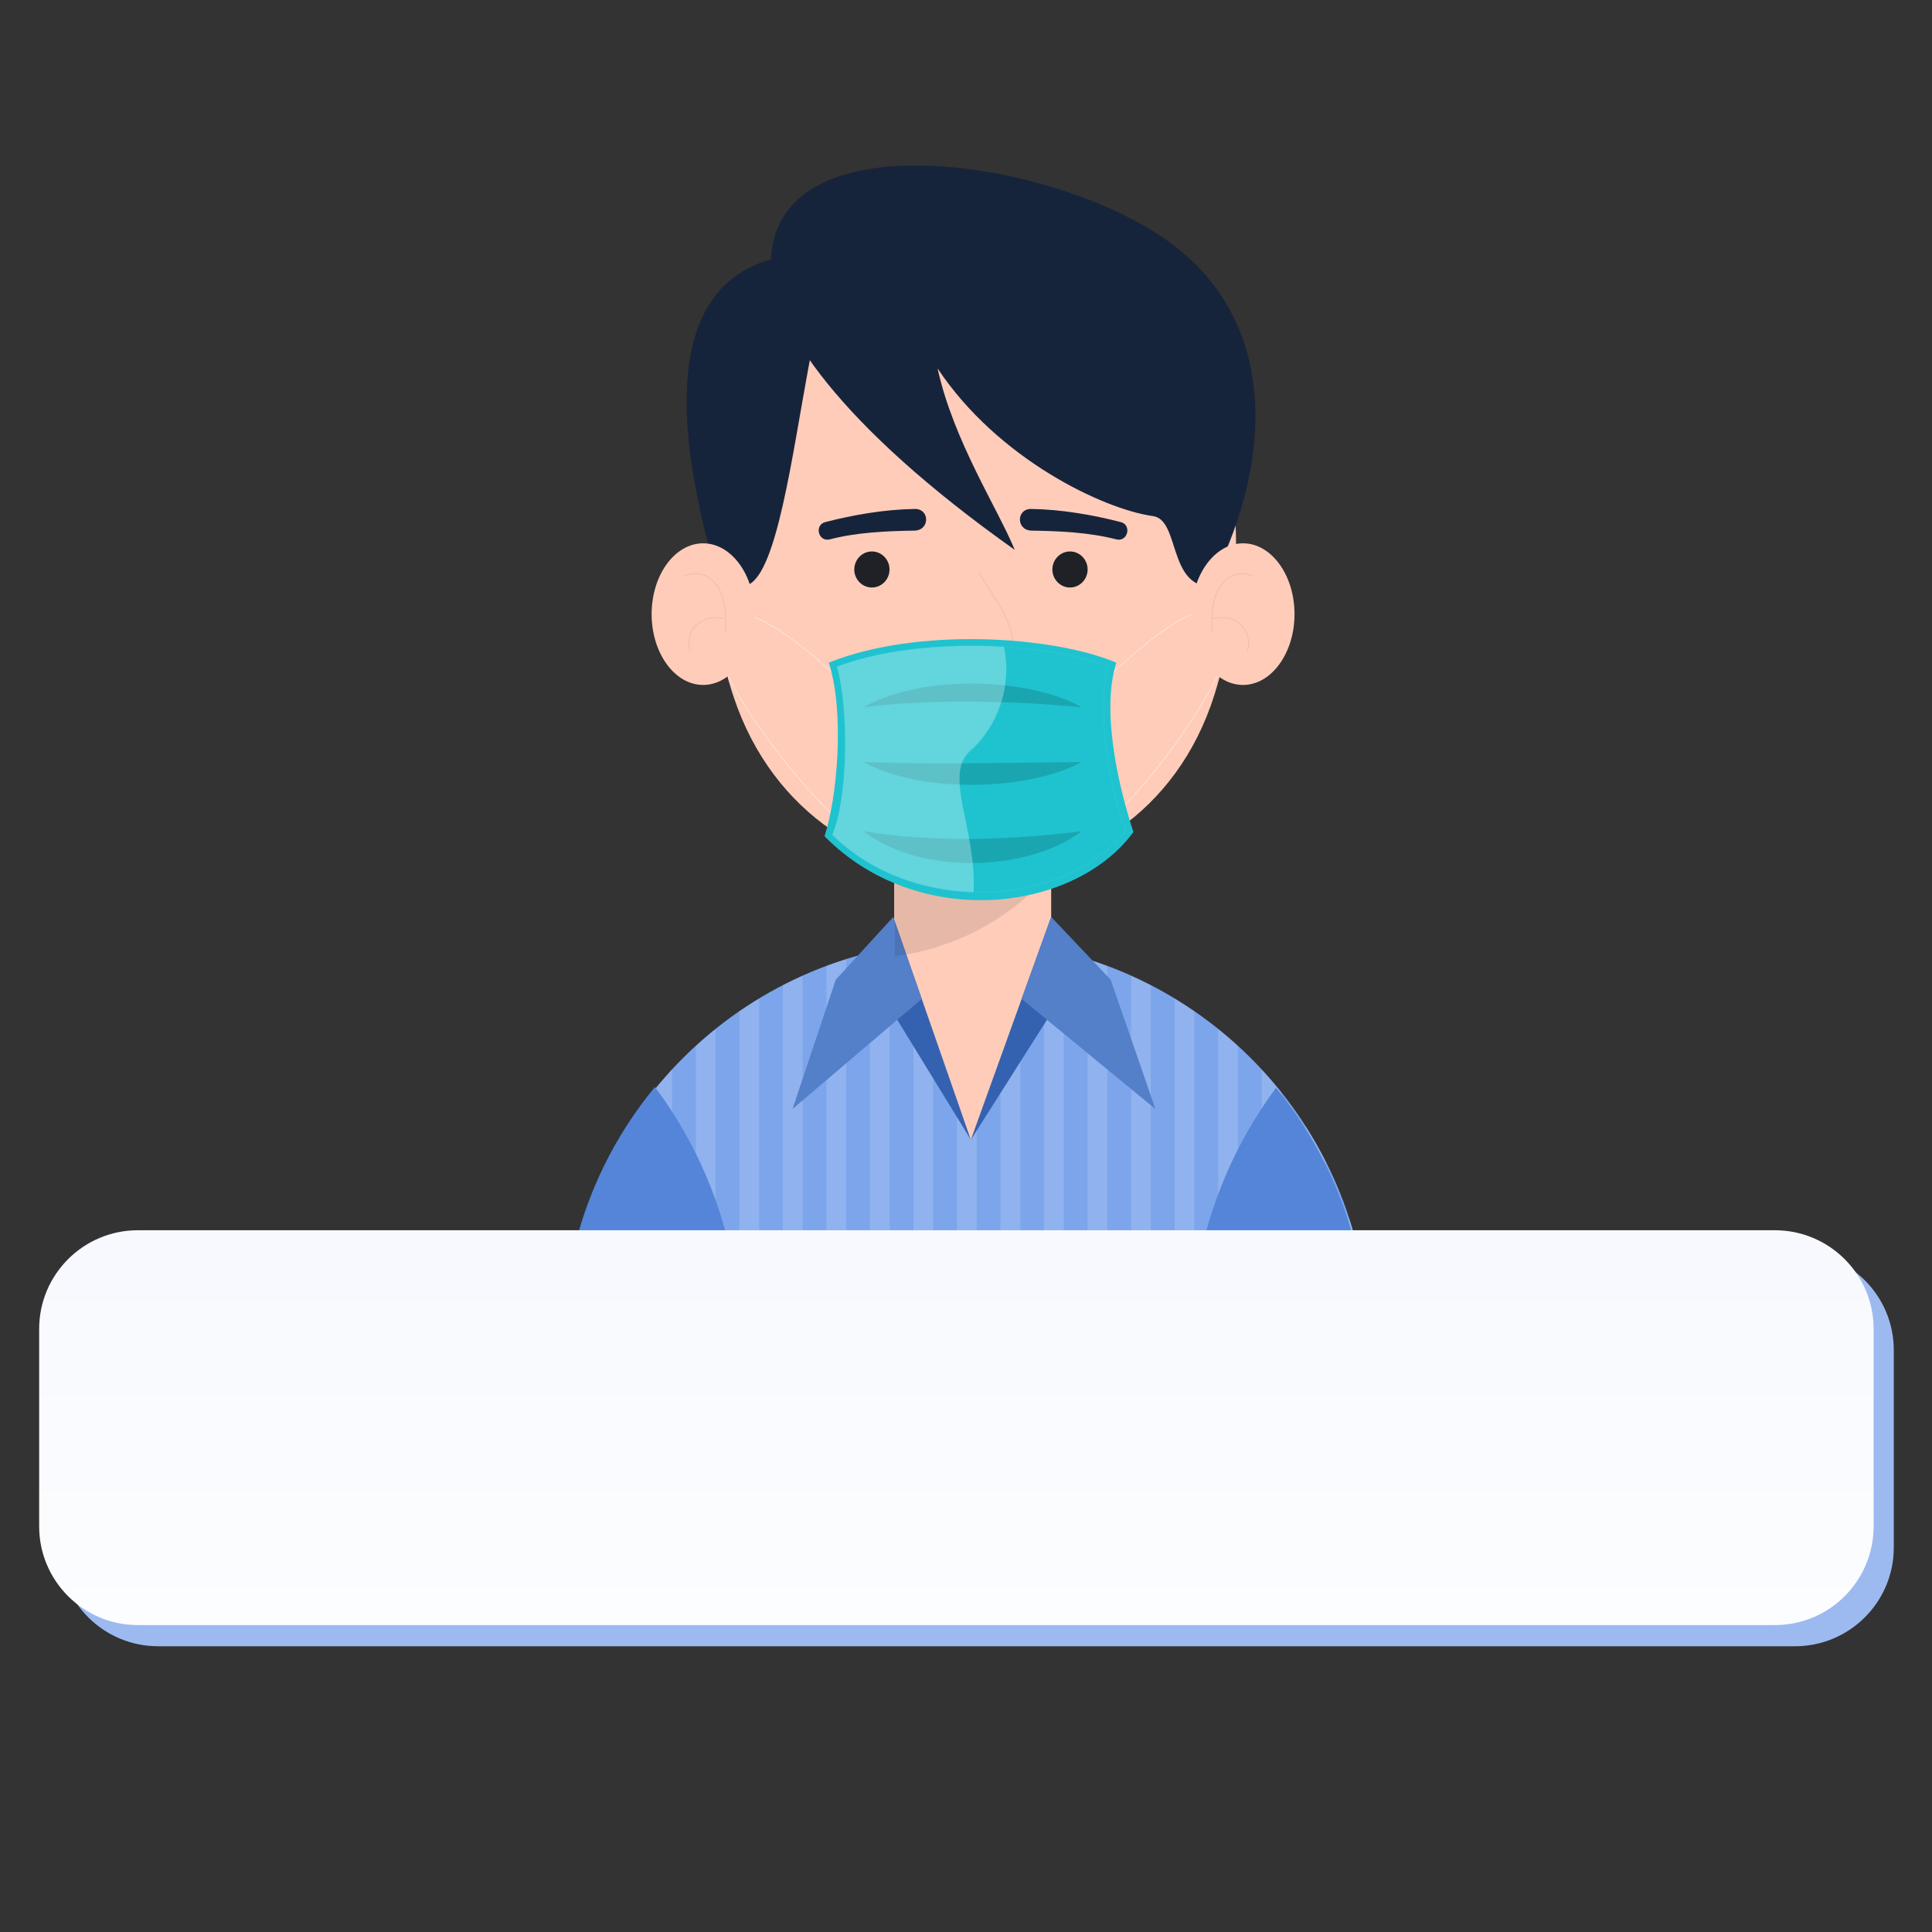 <?xml version="1.0" encoding="UTF-8" standalone="no"?>
<!DOCTYPE svg PUBLIC "-//W3C//DTD SVG 1.1//EN" "http://www.w3.org/Graphics/SVG/1.1/DTD/svg11.dtd">
<svg width="100%" height="100%" viewBox="0 0 5000 5000" version="1.1" xmlns="http://www.w3.org/2000/svg" xmlns:xlink="http://www.w3.org/1999/xlink" xml:space="preserve" xmlns:serif="http://www.serif.com/" style="fill-rule:evenodd;clip-rule:evenodd;stroke-linecap:round;stroke-linejoin:round;stroke-miterlimit:22.926;">
    <rect x="0" y="0" width="5000" height="5000" fill="#333333" stroke="none"/>
    <g transform="matrix(18.289,0,0,18.289,564.469,-789.374)">
        <g transform="matrix(1,0,0,1,105.952,227.255)">
            <path d="M0,-50.988C29.423,-50.988 53.627,-28.645 56.573,0L-56.573,0C-53.627,-28.645 -29.423,-50.988 0,-50.988" style="fill:rgb(124,165,235);"/>
        </g>
        <g>
            <clipPath id="_clip1">
                <path d="M49.379,227.254L162.525,227.254C159.579,198.61 135.375,176.266 105.952,176.266C76.53,176.266 52.325,198.61 49.379,227.254Z" clip-rule="nonzero"/>
            </clipPath>
            <g clip-path="url(#_clip1)">
                <g opacity="0.15">
                    <g transform="matrix(1,0,0,-1,0,500)">
                        <rect x="49.122" y="245.62" width="2.799" height="88.899" style="fill:white;"/>
                    </g>
                </g>
                <g opacity="0.15">
                    <g transform="matrix(1,0,0,-1,-0,500)">
                        <rect x="55.281" y="245.62" width="2.799" height="88.899" style="fill:white;"/>
                    </g>
                </g>
                <g opacity="0.15">
                    <g transform="matrix(1,0,0,-1,0,500)">
                        <rect x="61.44" y="245.62" width="2.799" height="88.899" style="fill:white;"/>
                    </g>
                </g>
                <g opacity="0.15">
                    <g transform="matrix(1,0,0,-1,0.001,500)">
                        <rect x="67.598" y="245.62" width="2.8" height="88.899" style="fill:white;"/>
                    </g>
                </g>
                <g opacity="0.15">
                    <g transform="matrix(1,0,0,-1,0.001,500)">
                        <rect x="73.757" y="245.62" width="2.799" height="88.899" style="fill:white;"/>
                    </g>
                </g>
                <g opacity="0.15">
                    <g transform="matrix(1,0,0,-1,-0.001,500)">
                        <rect x="79.917" y="245.62" width="2.799" height="88.899" style="fill:white;"/>
                    </g>
                </g>
                <g opacity="0.15">
                    <g transform="matrix(1,0,0,-1,-0.001,500)">
                        <rect x="86.076" y="245.62" width="2.799" height="88.899" style="fill:white;"/>
                    </g>
                </g>
                <g opacity="0.15">
                    <g transform="matrix(-1,0,0,1,187.269,-80.139)">
                        <rect x="92.235" y="245.62" width="2.799" height="88.899" style="fill:white;"/>
                    </g>
                </g>
                <g opacity="0.15">
                    <g transform="matrix(-1,0,0,1,199.585,-80.139)">
                        <rect x="98.393" y="245.62" width="2.799" height="88.899" style="fill:white;"/>
                    </g>
                </g>
                <g opacity="0.15">
                    <g transform="matrix(-1,0,0,1,211.905,-80.139)">
                        <rect x="104.553" y="245.62" width="2.799" height="88.899" style="fill:white;"/>
                    </g>
                </g>
                <g opacity="0.15">
                    <g transform="matrix(-1,0,0,1,224.223,-80.139)">
                        <rect x="110.712" y="245.62" width="2.799" height="88.899" style="fill:white;"/>
                    </g>
                </g>
                <g opacity="0.15">
                    <g transform="matrix(1,0,0,-1,0,500)">
                        <rect x="116.87" y="245.62" width="2.8" height="88.899" style="fill:white;"/>
                    </g>
                </g>
                <g opacity="0.15">
                    <g transform="matrix(1,0,0,-1,0,500)">
                        <rect x="123.029" y="245.62" width="2.8" height="88.899" style="fill:white;"/>
                    </g>
                </g>
                <g opacity="0.15">
                    <g transform="matrix(1,0,0,-1,0,500)">
                        <rect x="129.188" y="245.62" width="2.799" height="88.899" style="fill:white;"/>
                    </g>
                </g>
                <g opacity="0.15">
                    <g transform="matrix(1,0,0,-1,5.68434e-14,500)">
                        <rect x="135.347" y="245.62" width="2.799" height="88.899" style="fill:white;"/>
                    </g>
                </g>
                <g opacity="0.15">
                    <g transform="matrix(1,0,0,-1,0,500)">
                        <rect x="141.506" y="245.62" width="2.799" height="88.899" style="fill:white;"/>
                    </g>
                </g>
                <g opacity="0.15">
                    <g transform="matrix(1,0,0,-1,0,500)">
                        <rect x="147.665" y="245.62" width="2.799" height="88.899" style="fill:white;"/>
                    </g>
                </g>
                <g opacity="0.15">
                    <g transform="matrix(1,0,0,-1,-0.001,500)">
                        <rect x="153.825" y="245.62" width="2.799" height="88.899" style="fill:white;"/>
                    </g>
                </g>
                <g opacity="0.15">
                    <g transform="matrix(1,0,0,-1,0,500)">
                        <rect x="159.983" y="245.62" width="2.799" height="88.899" style="fill:white;"/>
                    </g>
                </g>
            </g>
        </g>
        <g transform="matrix(1,0,0,1,95.779,202.204)">
            <path d="M0,-61.912L22.105,-61.912L22.105,-22.839C22.105,-2.303 1.495,0 0,-22.839L0,-61.912Z" style="fill:rgb(255,204,186);"/>
        </g>
        <g transform="matrix(1,0,0,1,95.678,204.452)">
            <path d="M0,-62.353L22.105,-62.353L22.105,-23.28C22.105,-17.202 15.345,-10.656 10.839,0C5.815,-10.751 0,-17.201 0,-23.28L0,-62.353Z" style="fill:rgb(255,204,186);"/>
        </g>
        <g transform="matrix(1,0,0,1,95.528,204.451)">
            <path d="M0,-31.545L10.989,0L-4.187,-24.751L0,-31.545Z" style="fill:rgb(52,98,176);"/>
        </g>
        <g transform="matrix(-0.675,0.737,0.737,0.675,96.996,199.444)">
            <path d="M-18.58,-19.005L-6.54,-19.005L11.095,-11.159L-12.754,-8.19L-18.58,-19.005Z" style="fill:rgb(84,127,201);"/>
        </g>
        <g transform="matrix(1,0,0,1,117.884,204.451)">
            <path d="M0,-31.545L-11.367,0L4.331,-24.751L0,-31.545Z" style="fill:rgb(52,98,176);"/>
        </g>
        <g transform="matrix(0.688,0.726,0.726,-0.688,129.402,173.316)">
            <path d="M-8.218,-8.08L4.011,-8.08L21.658,-16.068L-2.671,-19.093L-8.218,-8.08Z" style="fill:rgb(84,127,201);"/>
        </g>
        <g opacity="0.1">
            <g transform="matrix(1,0,0,1,95.778,178.467)">
                <path d="M0,-40.524L22.105,-40.524L22.105,-11.982C16.282,-5.09 8.319,-1.098 0,0L0,-40.524Z"/>
            </g>
        </g>
        <g transform="matrix(1,0,0,1,72.969,106.76)">
            <path d="M0,35.066C-8.508,9.603 -2.049,-31.546 33.65,-32.501C69.345,-33.456 76.11,9.073 68.005,34.744C57.375,68.414 11.18,68.522 0,35.066" style="fill:rgb(255,204,186);"/>
        </g>
        <g transform="matrix(-0.095,-0.996,-0.996,0.095,120.032,110.944)">
            <path d="M-6.794,-7.078C-7.356,-8.639 -9.729,-7.784 -9.168,-6.223C-7.814,-2.495 -7.229,1.69 -6.794,5.638C-6.491,7.798 -3.45,7.438 -3.752,5.285C-4.204,1.177 -5.385,-3.198 -6.794,-7.078" style="fill:rgb(22,36,59);"/>
        </g>
        <g transform="matrix(1,0,0,1,120.547,121.195)">
            <path d="M0,5.101C1.373,5.101 2.493,3.955 2.493,2.551C2.493,1.146 1.373,0 0,0C-1.373,0 -2.493,1.146 -2.493,2.551C-2.493,3.955 -1.373,5.101 0,5.101" style="fill:rgb(31,33,38);"/>
        </g>
        <g transform="matrix(1,0,0,1,92.514,121.195)">
            <path d="M0,5.101C1.374,5.101 2.493,3.955 2.493,2.551C2.493,1.146 1.374,0 0,0C-1.373,0 -2.493,1.146 -2.493,2.551C-2.493,3.955 -1.373,5.101 0,5.101" style="fill:rgb(31,33,38);"/>
        </g>
        <g transform="matrix(1,0,0,1,112.727,64.567)">
            <path d="M0,56.403C-2.371,50.605 -8.667,40.998 -10.922,30.721C-2.391,43.562 12.562,50.655 19.566,51.626C23.299,52.142 21.744,61.223 27.473,61.61C35.946,45.688 38.303,24.909 21.952,12.9C5.628,0.911 -34.883,-5.207 -34.499,16.232C-34.35,24.553 -24.917,38.755 0,56.403" style="fill:rgb(22,36,59);"/>
        </g>
        <g transform="matrix(1,0,0,1,88.821,141.697)">
            <path d="M0,-62.546C-7.089,-58.582 -7.688,1.648 -19.199,-20.477C-28.392,-54.945 -17.394,-64.194 0,-62.546" style="fill:rgb(22,36,59);"/>
        </g>
        <g transform="matrix(-0.024,1,1,0.024,118.741,126.974)">
            <path d="M-2.539,-11.176C3.478,-7.14 9.621,-2.179 11.119,-11.176" style="fill:none;fill-rule:nonzero;stroke:rgb(229,183,167);stroke-width:0.08px;"/>
        </g>
        <g transform="matrix(1,0,0,1,89.929,146.779)">
            <path d="M0,-5.627C-13.483,-18.702 -18.592,-18.538 -19.628,-14.148C-20.664,-9.759 -9.065,6.583 -1.375,13.075" style="fill:none;fill-rule:nonzero;stroke:white;stroke-width:0.05px;"/>
        </g>
        <g transform="matrix(1,0,0,1,124.779,146.779)">
            <path d="M0,-6.669C13.483,-19.744 17.29,-18.538 18.325,-14.148C19.361,-9.759 8.283,6.583 0.594,13.075" style="fill:none;fill-rule:nonzero;stroke:white;stroke-width:0.05px;"/>
        </g>
        <g transform="matrix(0.511,0.859,0.859,-0.511,89.533,138.754)">
            <path d="M17.648,-14.835C35.923,-10.324 45.036,10.009 39.493,23.062C34.07,24.248 22.692,27.555 17.648,33.238C9.726,27.399 -1.104,11.538 -3.167,-1.742C4.233,-3.466 14.02,-10.635 17.648,-14.835" style="fill:rgb(31,195,207);"/>
        </g>
        <g transform="matrix(1,0,0,1,128.505,145.939)">
            <path d="M0,14.804C-2.255,9.429 -4.286,-2.154 -2.552,-8.451C-9.25,-11.018 -18.717,-11.647 -25.658,-11.293C-30.716,-11.034 -36.127,-10.226 -40.918,-8.44C-39.188,-2.147 -39.398,10.298 -41.583,15.332C-30.444,26.451 -9.654,26.1 0,14.804Z" style="fill:none;fill-rule:nonzero;stroke:white;stroke-width:0.01px;stroke-linecap:butt;stroke-linejoin:miter;stroke-dasharray:0.03,0.04;"/>
        </g>
        <g opacity="0.15">
            <g transform="matrix(1,0,0,1,122.199,138.433)">
                <path d="M0,4.809C-7.157,0.694 -22.439,0 -30.861,4.809C-20.863,3.547 -9.066,3.946 0,4.809"/>
            </g>
        </g>
        <g opacity="0.15">
            <g transform="matrix(1,0,0,1,122.199,167.238)">
                <path d="M0,-6.451C-7.157,-0.93 -22.439,0 -30.861,-6.451C-20.863,-4.758 -9.066,-5.294 0,-6.451"/>
            </g>
        </g>
        <g opacity="0.15">
            <g transform="matrix(1,0,0,1,122.199,155.625)">
                <path d="M0,-4.63C-7.157,-0.668 -22.439,0 -30.861,-4.63C-20.478,-4.227 -8.693,-4.586 0,-4.63"/>
            </g>
        </g>
        <g transform="matrix(1,0,0,1,68.633,120.043)">
            <path d="M0,20.042C4.014,20.042 7.288,15.54 7.288,10.021C7.288,4.501 4.014,0 0,0C-4.014,0 -7.288,4.501 -7.288,10.021C-7.288,15.54 -4.014,20.042 0,20.042" style="fill:rgb(255,204,186);"/>
        </g>
        <g transform="matrix(0.586,0.81,0.81,-0.586,69.96,123.421)">
            <path d="M-1.314,-3.979C-0.569,-0.503 3.683,0.399 8.542,-3.979" style="fill:none;fill-rule:nonzero;stroke:rgb(229,183,167);stroke-width:0.08px;"/>
        </g>
        <g transform="matrix(0.729,-0.684,-0.684,-0.729,69.202,135.967)">
            <path d="M-1.299,2.133C0.168,4.848 3.561,4.999 5.393,2.133" style="fill:none;fill-rule:nonzero;stroke:rgb(229,183,167);stroke-width:0.08px;"/>
        </g>
        <g transform="matrix(1,0,0,1,145.03,120.043)">
            <path d="M0,20.042C4.014,20.042 7.288,15.54 7.288,10.021C7.288,4.501 4.014,0 0,0C-4.014,0 -7.289,4.501 -7.289,10.021C-7.289,15.54 -4.014,20.042 0,20.042" style="fill:rgb(255,204,186);"/>
        </g>
        <g transform="matrix(-0.586,0.81,0.81,0.586,144.004,132.508)">
            <path d="M-7.791,-2.572C-7.045,-6.048 -2.793,-6.951 2.066,-2.572" style="fill:none;fill-rule:nonzero;stroke:rgb(229,183,167);stroke-width:0.08px;"/>
        </g>
        <g transform="matrix(-0.729,-0.684,-0.684,0.729,143.973,129.218)">
            <path d="M-5.391,3.282C-3.924,0.567 -0.532,0.416 1.301,3.282" style="fill:none;fill-rule:nonzero;stroke:rgb(229,183,167);stroke-width:0.08px;"/>
        </g>
        <g transform="matrix(1,0,0,1,162.28,197.097)">
            <path d="M0,30.157L-24.296,30.157C-23.142,18.93 -18.958,8.603 -12.581,0C-5.702,8.386 -1.171,18.773 0,30.157" style="fill:rgb(84,133,217);"/>
        </g>
        <g transform="matrix(1,0,0,1,73.624,196.973)">
            <path d="M0,30.281L-24.49,30.281C-23.314,18.841 -18.744,8.408 -11.808,0C-5.378,8.628 -1.16,19 0,30.281" style="fill:rgb(84,133,217);"/>
        </g>
        <g opacity="0.3">
            <g transform="matrix(1,0,0,1,111.197,169.223)">
                <path d="M0,-34.525C1.253,-28.702 -1.162,-22.933 -4.768,-19.807C-8.639,-16.453 -3.833,-8.645 -4.292,0.18C-11.646,-0.025 -19.03,-2.716 -24.274,-7.951C-22.09,-12.986 -21.88,-25.43 -23.609,-31.724C-18.819,-33.509 -13.407,-34.317 -8.35,-34.576C-5.817,-34.705 -2.948,-34.704 0,-34.525" style="fill:white;"/>
            </g>
        </g>
        <g transform="matrix(-0.095,0.996,0.996,0.095,93.618,110.944)">
            <path d="M6.794,-7.078C7.356,-8.639 9.729,-7.784 9.168,-6.223C7.814,-2.495 7.229,1.69 6.794,5.638C6.491,7.798 3.45,7.438 3.752,5.285C4.204,1.177 5.385,-3.198 6.794,-7.078" style="fill:rgb(22,36,59);"/>
        </g>
    </g>
    <g transform="matrix(1.305,0,0,1.305,-735.193,-1249.23)">
        <path d="M4319,3634.75C4319,3526.71 4231.29,3439 4123.25,3439L876.75,3439C768.713,3439 681,3526.71 681,3634.75L681,4026.25C681,4134.29 768.713,4222 876.75,4222L4123.25,4222C4231.29,4222 4319,4134.29 4319,4026.25L4319,3634.75Z" style="fill:rgb(156,186,240);"/>
    </g>
    <g transform="matrix(1.305,0,0,1.305,-787.374,-1304.02)">
        <path d="M4319,3634.75C4319,3526.71 4231.29,3439 4123.25,3439L876.75,3439C768.713,3439 681,3526.71 681,3634.75L681,4026.25C681,4134.29 768.713,4222 876.75,4222L4123.25,4222C4231.29,4222 4319,4134.29 4319,4026.25L4319,3634.75Z" style="fill:url(#_Linear2);"/>
    </g>
    <defs>
        <linearGradient id="_Linear2" x1="0" y1="0" x2="1" y2="0" gradientUnits="userSpaceOnUse" gradientTransform="matrix(1.29384e-13,-2113,2113,1.29384e-13,2571,4632)"><stop offset="0" style="stop-color:white;stop-opacity:1"/><stop offset="1" style="stop-color:rgb(240,244,253);stop-opacity:1"/></linearGradient>
    </defs>
</svg>
